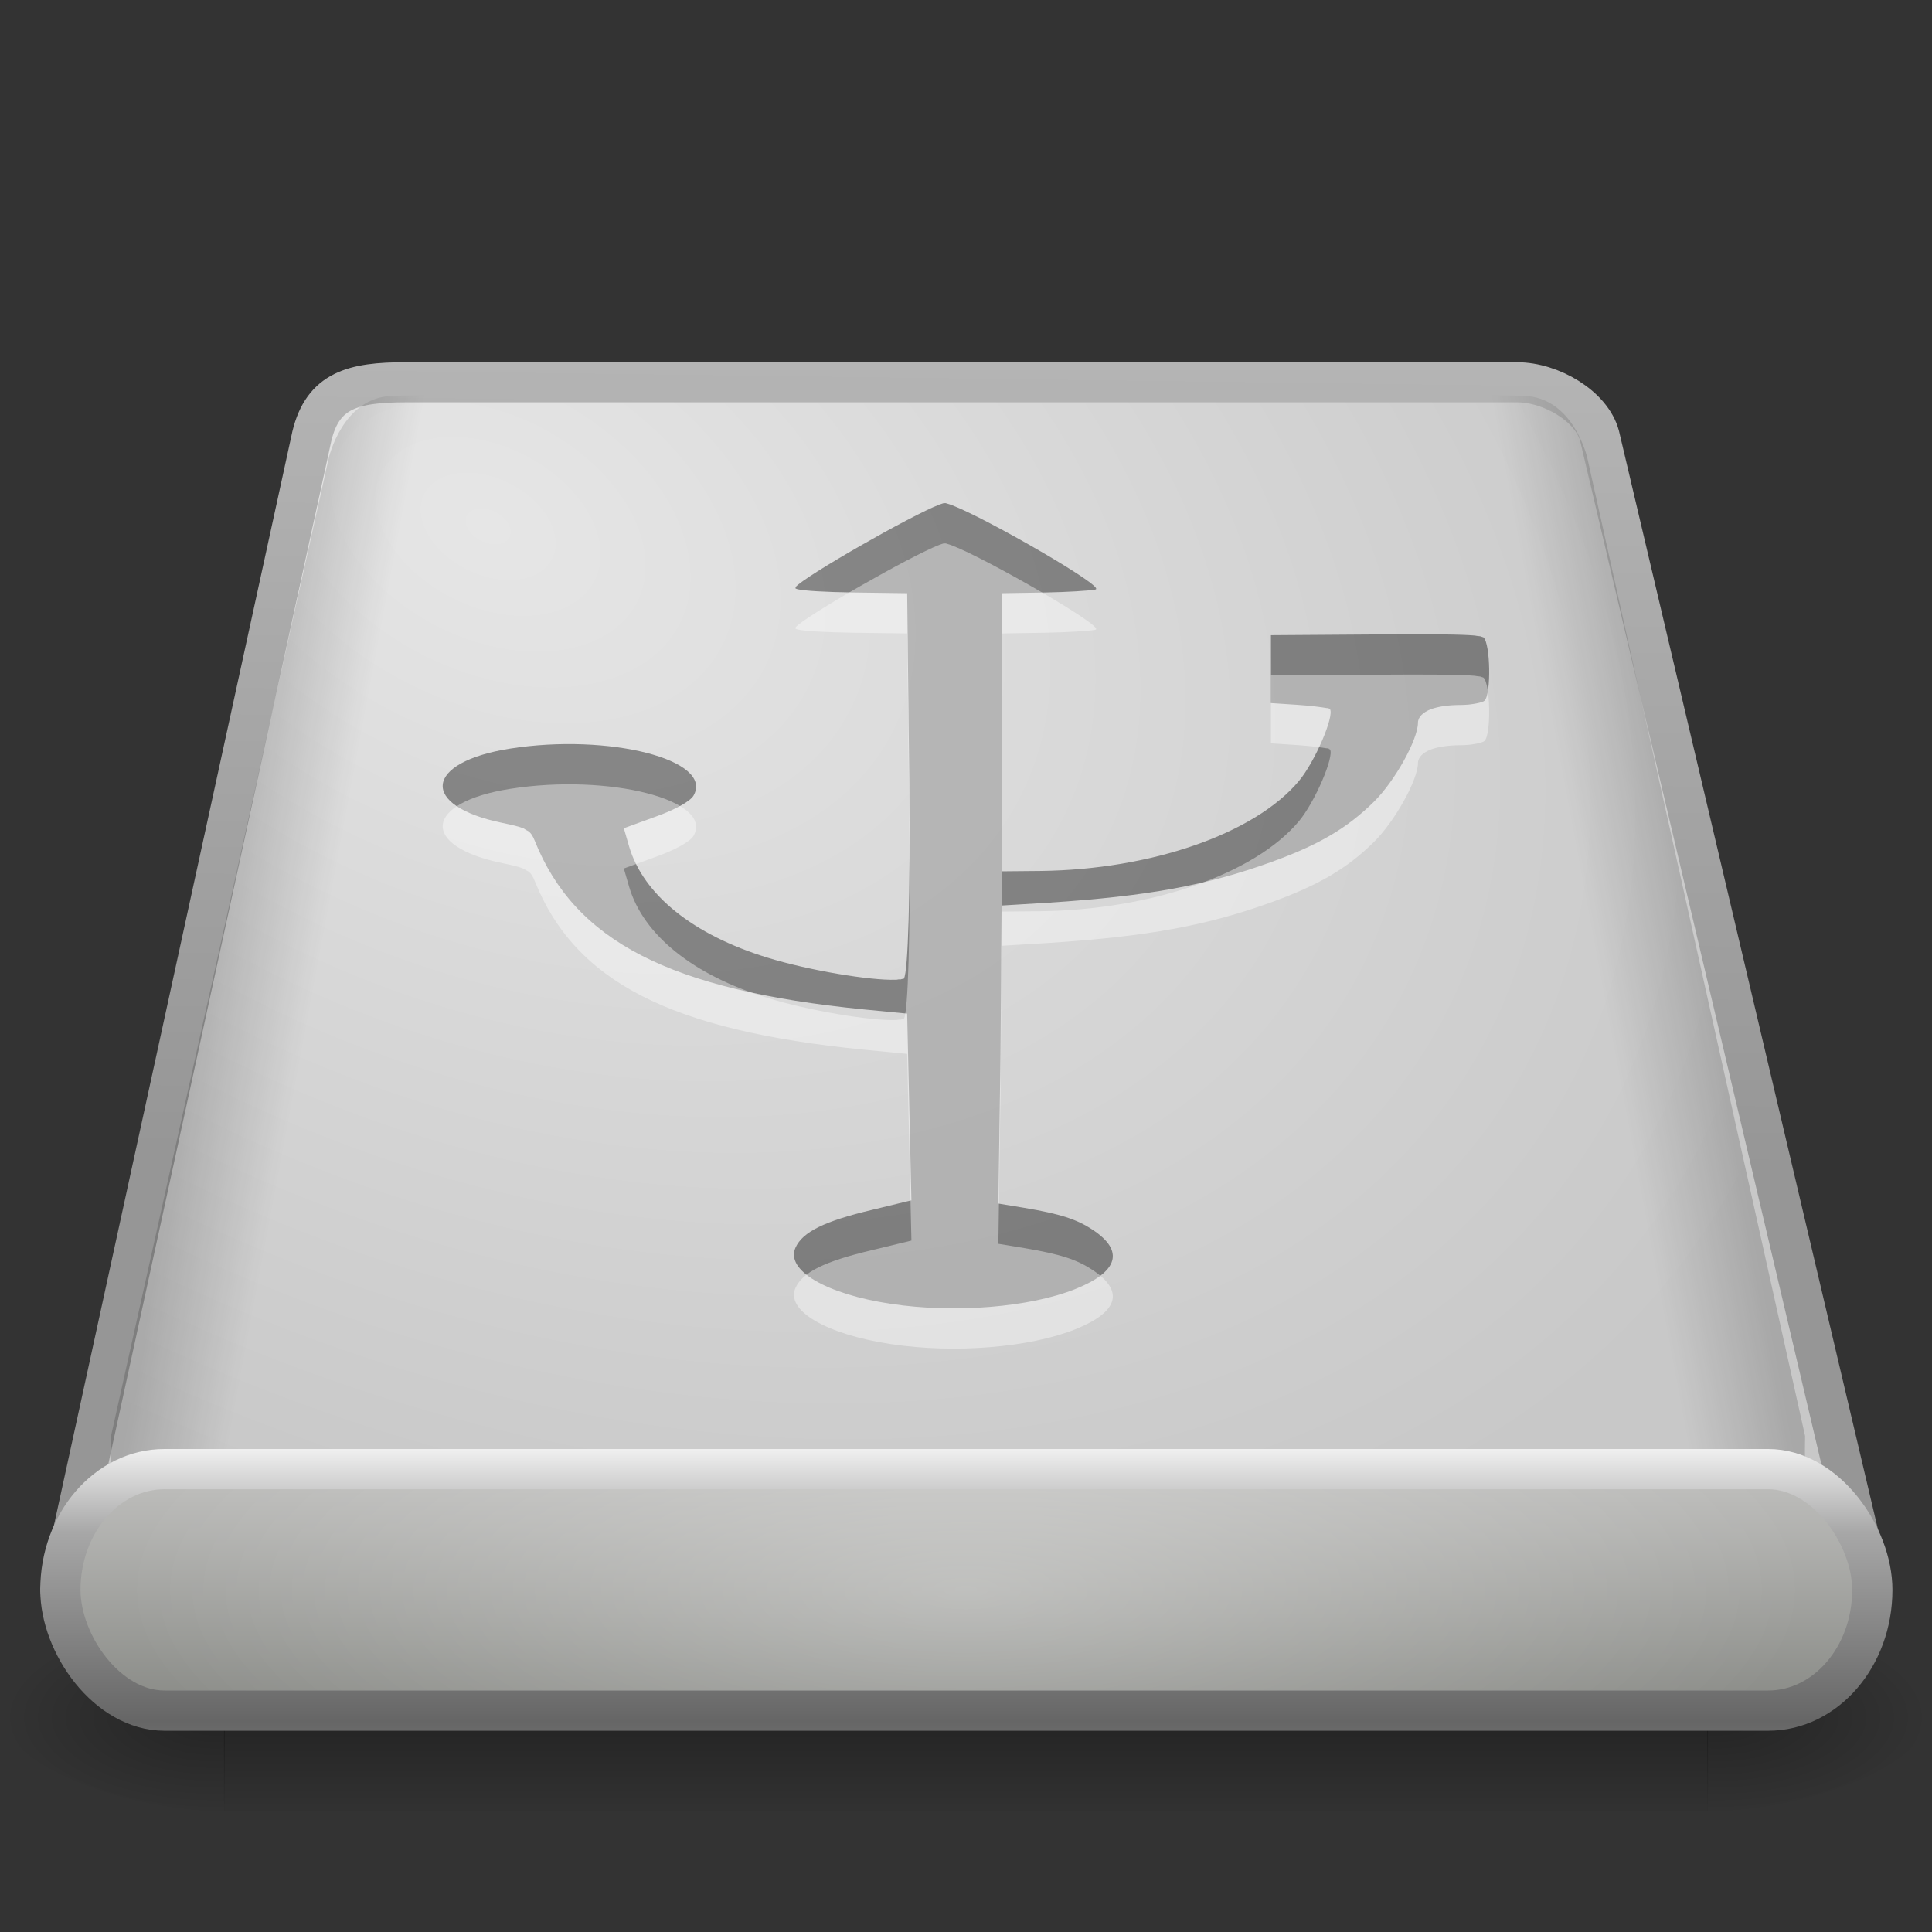 <?xml version="1.0" encoding="UTF-8" standalone="no"?>
<!-- Created with Inkscape (http://www.inkscape.org/) -->

<svg
   xmlns:dc="http://purl.org/dc/elements/1.1/"
   xmlns:cc="http://creativecommons.org/ns#"
   xmlns:rdf="http://www.w3.org/1999/02/22-rdf-syntax-ns#"
   xmlns:svg="http://www.w3.org/2000/svg"
   xmlns="http://www.w3.org/2000/svg"
   xmlns:xlink="http://www.w3.org/1999/xlink"
   xmlns:sodipodi="http://sodipodi.sourceforge.net/DTD/sodipodi-0.dtd"
   xmlns:inkscape="http://www.inkscape.org/namespaces/inkscape"
   version="1.1"
   width="48"
   height="48"
   id="svg4039"
   inkscape:version="0.48.4 r9939"
   sodipodi:docname="gnome-dev-unknown-usb.svg">
  <rect width="100%" height="100%" fill="#333333" stroke="none"/>
  <sodipodi:namedview
     pagecolor="#ffffff"
     bordercolor="#666666"
     borderopacity="1"
     objecttolerance="10"
     gridtolerance="10"
     guidetolerance="10"
     inkscape:pageopacity="0"
     inkscape:pageshadow="2"
     inkscape:window-width="640"
     inkscape:window-height="480"
     id="namedview200589" />
  <defs
     id="defs4041">
    <linearGradient
       x1="302.857"
       y1="366.648"
       x2="302.857"
       y2="609.505"
       id="linearGradient3209"
       xlink:href="#linearGradient5048"
       gradientUnits="userSpaceOnUse"
       gradientTransform="matrix(0.076,0,0,0.021,-3.597,32.451)" />
    <linearGradient
       id="linearGradient5048">
      <stop
         id="stop5050"
         style="stop-color:#000000;stop-opacity:0"
         offset="0" />
      <stop
         id="stop5056"
         style="stop-color:#000000;stop-opacity:1"
         offset="0.5" />
      <stop
         id="stop5052"
         style="stop-color:#000000;stop-opacity:0"
         offset="1" />
    </linearGradient>
    <radialGradient
       cx="605.714"
       cy="486.648"
       r="117.143"
       fx="605.714"
       fy="486.648"
       id="radialGradient2939"
       xlink:href="#linearGradient5060"
       gradientUnits="userSpaceOnUse"
       gradientTransform="matrix(0.045,0,0,0.021,15.389,32.451)" />
    <linearGradient
       id="linearGradient5060">
      <stop
         id="stop5062"
         style="stop-color:#000000;stop-opacity:1"
         offset="0" />
      <stop
         id="stop5064"
         style="stop-color:#000000;stop-opacity:0"
         offset="1" />
    </linearGradient>
    <radialGradient
       cx="605.714"
       cy="486.648"
       r="117.143"
       fx="605.714"
       fy="486.648"
       id="radialGradient2936"
       xlink:href="#linearGradient5060"
       gradientUnits="userSpaceOnUse"
       gradientTransform="matrix(-0.045,0,0,0.021,32.611,32.451)" />
    <radialGradient
       cx="11.734"
       cy="8.49"
       r="23.048"
       fx="11.734"
       fy="8.49"
       id="radialGradient2927"
       xlink:href="#linearGradient7056"
       gradientUnits="userSpaceOnUse"
       gradientTransform="matrix(1.377,0.697,-0.468,0.924,-0.049,-2.939)" />
    <linearGradient
       id="linearGradient7056">
      <stop
         id="stop7064"
         style="stop-color:#e6e6e6;stop-opacity:1"
         offset="0" />
      <stop
         id="stop7060"
         style="stop-color:#c8c8c8;stop-opacity:1"
         offset="1" />
    </linearGradient>
    <linearGradient
       x1="17.814"
       y1="29.797"
       x2="18.073"
       y2="10"
       id="linearGradient2929"
       xlink:href="#linearGradient3484"
       gradientUnits="userSpaceOnUse"
       gradientTransform="translate(0,-1)" />
    <linearGradient
       id="linearGradient3484">
      <stop
         id="stop3486"
         style="stop-color:#969696;stop-opacity:1"
         offset="0" />
      <stop
         id="stop3488"
         style="stop-color:#b4b4b4;stop-opacity:1"
         offset="1" />
    </linearGradient>
    <linearGradient
       x1="-59.202"
       y1="48.915"
       x2="-54.885"
       y2="50.292"
       id="linearGradient2990"
       xlink:href="#linearGradient7406"
       gradientUnits="userSpaceOnUse"
       gradientTransform="matrix(0.555,-0.014,0.021,0.826,37.575,-19.688)" />
    <linearGradient
       id="linearGradient7406">
      <stop
         id="stop7408"
         style="stop-color:#000000;stop-opacity:0.402"
         offset="0" />
      <stop
         id="stop7410"
         style="stop-color:#000000;stop-opacity:0"
         offset="1" />
    </linearGradient>
    <linearGradient
       x1="-59.202"
       y1="48.915"
       x2="-54.885"
       y2="50.292"
       id="linearGradient3056"
       xlink:href="#linearGradient7406-4"
       gradientUnits="userSpaceOnUse"
       gradientTransform="matrix(-0.555,-0.014,-0.021,0.826,10.031,-19.688)" />
    <linearGradient
       id="linearGradient7406-4">
      <stop
         id="stop7408-1"
         style="stop-color:#000000;stop-opacity:0.402"
         offset="0" />
      <stop
         id="stop7410-5"
         style="stop-color:#000000;stop-opacity:0"
         offset="1" />
    </linearGradient>
    <linearGradient
       x1="-56.731"
       y1="66.838"
       x2="-56.731"
       y2="74.808"
       id="linearGradient2982-9"
       xlink:href="#linearGradient4234-7"
       gradientUnits="userSpaceOnUse"
       gradientTransform="matrix(0.791,0,0,0.918,68.898,-24.429)" />
    <linearGradient
       id="linearGradient4234-7">
      <stop
         id="stop4236-2"
         style="stop-color:#bcbcba;stop-opacity:1"
         offset="0" />
      <stop
         id="stop4238-0-5"
         style="stop-color:#787a75;stop-opacity:1"
         offset="1" />
    </linearGradient>
    <linearGradient
       x1="18.094"
       y1="39.789"
       x2="18.094"
       y2="46.001"
       id="linearGradient2984-8"
       xlink:href="#linearGradient3385-9"
       gradientUnits="userSpaceOnUse"
       gradientTransform="matrix(0.948,0,0,1.09,1.265,-7.382)"
       spreadMethod="reflect" />
    <linearGradient
       id="linearGradient3385-9">
      <stop
         id="stop3387-0"
         style="stop-color:#f0f0f0;stop-opacity:1"
         offset="0" />
      <stop
         id="stop3389-2"
         style="stop-color:#a7a7a7;stop-opacity:1"
         offset="0.309" />
      <stop
         id="stop3391-4"
         style="stop-color:#666666;stop-opacity:1"
         offset="1" />
    </linearGradient>
    <linearGradient
       id="linearGradient6310-8-8-4">
      <stop
         id="stop6312-6-0-4"
         style="stop-color:#ffffff;stop-opacity:1"
         offset="0" />
      <stop
         id="stop6314-6-2-3"
         style="stop-color:#ffffff;stop-opacity:0"
         offset="1" />
    </linearGradient>
    <radialGradient
       cx="24"
       cy="42"
       r="21"
       fx="24"
       fy="42"
       id="radialGradient4037"
       xlink:href="#linearGradient6310-8-8-4"
       gradientUnits="userSpaceOnUse"
       gradientTransform="matrix(1,-1.0652117e-8,2.7812622e-8,0.357,1.07e-6,24.5)" />
  </defs>
  <g
     id="layer1">
    <g
       id="layer1-1">
      <rect
         width="36.869"
         height="5"
         x="5.565"
         y="40"
         id="rect2723"
         style="opacity:0.3;fill:url(#linearGradient3209);fill-opacity:1;fill-rule:nonzero;stroke:none;stroke-width:0.5;marker:none;visibility:visible;display:inline;overflow:visible" />
      <path
         d="m 42.417,40 c 0,0 0,5 0,5 C 44.726,45.009 48,43.88 48,42.5 48,41.12 45.423,40 42.417,40 z"
         id="path2725"
         style="opacity:0.3;fill:url(#radialGradient2939);fill-opacity:1;fill-rule:nonzero;stroke:none;stroke-width:0.5;marker:none;visibility:visible;display:inline;overflow:visible" />
      <path
         d="m 5.583,40 c 0,0 0,5 0,5 C 3.274,45.009 0,43.88 0,42.5 0,41.12 2.577,40 5.583,40 z"
         id="path2727"
         style="opacity:0.3;fill:url(#radialGradient2936);fill-opacity:1;fill-rule:nonzero;stroke:none;stroke-width:1;marker:none;visibility:visible;display:inline;overflow:visible" />
      <path
         d="M 46.5,39.5 39.74,10.828 c -0.193,-0.734 -1.201,-1.33 -2.049,-1.33 l -27.617,0 c -1.303,0 -2.049,0.199 -2.324,1.33 L 1.5,39.5"
         id="path6345"
         style="fill:url(#radialGradient2927);fill-opacity:1;fill-rule:nonzero;stroke:url(#linearGradient2929);stroke-width:0.996;stroke-linecap:round;stroke-linejoin:round;stroke-miterlimit:4;stroke-opacity:1;stroke-dasharray:none;stroke-dashoffset:0;marker:none;visibility:visible;display:inline;overflow:visible;enable-background:accumulate" />
      <path
         d="M 9.75,9.836 C 8.511,9.867 8.169,11.376 8.169,11.376 L 2.758,35.678 c 0.032,1.643 -0.129,1.7 0.243,2.117 0.003,0.009 -0.002,0.022 7.866e-4,0.031 0.299,0.981 0.949,1.664 1.702,1.645 L 32.628,38.769 c 1.004,-0.025 1.774,-1.271 1.736,-2.795 -0.013,-0.496 -0.122,-0.94 -0.283,-1.337 l 0.236,-0.506 c -4.3e-4,-0.017 -10e-4,-0.031 -0.022,-0.031 L 27.381,10.923 c -1e-6,0 -0.358,-1.523 -1.615,-1.491 -1.234,0.031 -14.801,0.373 -16.016,0.403 z"
         id="path6434"
         style="opacity:0.4;fill:url(#linearGradient2990);fill-opacity:1;fill-rule:nonzero;stroke:none;stroke-width:0.494;marker:none;visibility:visible;display:inline;overflow:visible;enable-background:accumulate" />
      <path
         d="m 37.856,9.836 c 1.239,0.031 1.58,1.54 1.58,1.54 l 5.411,24.302 c -0.032,1.643 0.129,1.7 -0.243,2.117 -0.003,0.009 0.002,0.022 -7.87e-4,0.031 -0.299,0.981 -0.949,1.664 -1.702,1.645 l -27.924,-0.703 c -1.004,-0.025 -1.774,-1.271 -1.736,-2.795 0.013,-0.496 0.122,-0.94 0.283,-1.337 l -0.236,-0.506 c 4.3e-4,-0.017 0.001,-0.031 0.022,-0.031 L 20.225,10.923 c 1e-6,0 0.358,-1.523 1.615,-1.491 1.234,0.031 14.801,0.373 16.016,0.403 z"
         id="path6434-5"
         style="opacity:0.4;fill:url(#linearGradient3056);fill-opacity:1;fill-rule:nonzero;stroke:none;stroke-width:0.494;marker:none;visibility:visible;display:inline;overflow:visible;enable-background:accumulate" />
      <rect
         width="45.017"
         height="6"
         rx="2.587"
         ry="3"
         x="1.5"
         y="36.5"
         id="rect2526"
         style="fill:url(#linearGradient2982-9);fill-opacity:1;fill-rule:nonzero;stroke:url(#linearGradient2984-8);stroke-width:1;stroke-linecap:round;stroke-linejoin:round;stroke-miterlimit:4;stroke-opacity:1;stroke-dasharray:none;stroke-dashoffset:0;marker:none;visibility:visible;display:inline;overflow:visible;enable-background:accumulate" />
      <rect
         width="42"
         height="5"
         x="3"
         y="37"
         id="rect6300-3"
         style="opacity:0.3;fill:url(#radialGradient4037);fill-opacity:1;stroke:none" />
    </g>
    <path
       d="m 23.446,12.5 c -0.004,8.88e-4 -0.022,0.008 -0.027,0.009 -0.005,0.001 -0.022,0.007 -0.027,0.009 -0.011,0.004 -0.041,0.013 -0.053,0.018 -0.698,0.266 -3.359,1.787 -3.573,2.05 -0.003,0.004 0.002,0.014 0,0.018 -2.98e-4,0.002 -1.27e-4,0.007 0,0.009 9.25e-4,7.99e-4 -0.001,0.008 0,0.009 0.003,0.002 0.023,0.007 0.027,0.009 0.005,0.002 0.021,0.007 0.027,0.009 0.171,0.039 0.677,0.069 1.386,0.08 l 1.333,0.018 0.053,4.753 c 0.029,2.733 -0.033,4.665 -0.133,4.815 -8.23e-4,7.45e-4 8.29e-4,0.008 0,0.009 -0.009,0.003 -0.042,0.006 -0.053,0.009 -0.004,6.82e-4 -0.023,0.008 -0.027,0.009 -0.004,5.88e-4 -0.022,-5.41e-4 -0.027,0 -0.005,4.95e-4 -0.022,-4.49e-4 -0.027,0 -0.01,8.06e-4 -0.043,0.008 -0.053,0.009 -0.005,2.67e-4 -0.021,-2.24e-4 -0.027,0 -0.622,0.02 -2.132,-0.229 -3.173,-0.548 -1.855,-0.569 -3.084,-1.562 -3.44,-2.757 l -0.133,-0.459 0.8,-0.292 c 0.483,-0.173 0.853,-0.38 0.933,-0.521 0.502,-0.887 -2.103,-1.553 -4.559,-1.166 -2.139,0.336 -2.258,1.422 -0.187,1.847 0.237,0.049 0.42,0.091 0.533,0.141 0.008,0.004 0.019,0.014 0.027,0.018 0.007,0.004 0.02,0.014 0.027,0.018 0.01,0.006 0.044,0.02 0.053,0.027 0.077,0.058 0.118,0.134 0.16,0.239 0.998,2.495 3.359,3.711 8.159,4.188 l 1.093,0.106 0.053,2.324 0.053,2.315 -0.987,0.239 c -1.17,0.278 -1.716,0.544 -1.893,0.937 -0.252,0.557 0.748,1.151 2.373,1.396 1.585,0.239 3.45,0.086 4.586,-0.371 1.068,-0.429 1.211,-0.947 0.427,-1.467 -0.397,-0.264 -0.807,-0.397 -1.706,-0.548 l -0.64,-0.106 0.053,-3.702 0.027,-3.702 1.173,-0.071 c 2.465,-0.161 3.934,-0.431 5.546,-1.016 1.162,-0.422 1.865,-0.833 2.533,-1.493 0.521,-0.515 1.092,-1.546 1.093,-1.961 4.67e-4,-0.142 0.123,-0.259 0.32,-0.336 0.184,-0.068 0.436,-0.106 0.747,-0.106 0.055,0 0.133,-0.005 0.187,-0.009 0.038,-0.003 0.098,-0.013 0.133,-0.018 0.096,-0.015 0.191,-0.038 0.24,-0.062 0.009,-0.005 0.021,-0.012 0.027,-0.018 0.169,-0.166 0.146,-1.424 -0.027,-1.573 -0.003,-0.002 -0.024,-0.007 -0.027,-0.009 -0.003,-9.32e-4 -0.024,-0.008 -0.027,-0.009 -0.007,-0.002 -0.019,-0.007 -0.027,-0.009 -0.017,-0.003 -0.058,-0.006 -0.08,-0.009 -0.012,-0.001 -0.04,-0.007 -0.053,-0.009 -0.331,-0.03 -1.079,-0.037 -2.506,-0.027 l -2.56,0.018 0,0.848 0,0.839 0.667,0.044 c 0.301,0.02 0.596,0.058 0.72,0.08 0.004,7.89e-4 0.023,-7.63e-4 0.027,0 0.006,0.002 0.023,0.007 0.027,0.009 0.001,7.73e-4 -0.001,0.008 0,0.009 0.001,0.001 0.026,0.007 0.027,0.009 0.109,0.175 -0.371,1.303 -0.773,1.785 -1.096,1.31 -3.672,2.204 -6.426,2.235 l -0.96,0.009 0,-3.455 0,-3.455 1.093,-0.018 c 0.54,-0.01 1.066,-0.043 1.227,-0.071 0.007,-0.001 0.022,-0.007 0.027,-0.009 5.01e-4,-5.59e-4 -3.85e-4,-0.008 0,-0.009 1.75e-4,-0.003 0.002,-0.014 0,-0.018 -0.142,-0.259 -3.126,-1.955 -3.706,-2.103 -0.005,-0.001 -0.022,-0.008 -0.027,-0.009 -0.002,-2.24e-4 -0.025,1.61e-4 -0.027,0 -0.002,1.54e-4 -0.025,-2.13e-4 -0.027,0 z"
       id="path3218"
       style="opacity:0.4;fill:#000000;fill-opacity:1;stroke:none;display:inline" />
    <path
       d="m 23.446,13.5 c -0.004,8.88e-4 -0.022,0.008 -0.027,0.009 -0.005,0.001 -0.022,0.007 -0.027,0.009 -0.011,0.004 -0.041,0.013 -0.053,0.018 -0.698,0.266 -3.359,1.787 -3.573,2.05 -0.003,0.004 0.002,0.014 0,0.018 -2.98e-4,0.002 -1.27e-4,0.007 0,0.009 9.25e-4,7.99e-4 -0.001,0.008 0,0.009 0.003,0.002 0.023,0.007 0.027,0.009 0.005,0.002 0.021,0.007 0.027,0.009 0.171,0.039 0.677,0.069 1.386,0.08 l 1.333,0.018 0.053,4.753 c 0.029,2.733 -0.033,4.665 -0.133,4.815 -8.23e-4,7.45e-4 8.29e-4,0.008 0,0.009 -0.009,0.003 -0.042,0.006 -0.053,0.009 -0.004,6.82e-4 -0.023,0.008 -0.027,0.009 -0.004,5.88e-4 -0.022,-5.41e-4 -0.027,0 -0.005,4.95e-4 -0.022,-4.49e-4 -0.027,0 -0.01,8.06e-4 -0.043,0.008 -0.053,0.009 -0.005,2.67e-4 -0.021,-2.24e-4 -0.027,0 -0.622,0.02 -2.132,-0.229 -3.173,-0.548 -1.855,-0.569 -3.084,-1.562 -3.44,-2.757 l -0.133,-0.459 0.8,-0.292 c 0.483,-0.173 0.853,-0.38 0.933,-0.521 0.502,-0.887 -2.103,-1.553 -4.559,-1.166 -2.139,0.336 -2.258,1.422 -0.187,1.847 0.237,0.049 0.42,0.091 0.533,0.141 0.008,0.004 0.019,0.014 0.027,0.018 0.007,0.004 0.02,0.014 0.027,0.018 0.01,0.006 0.044,0.02 0.053,0.027 0.077,0.058 0.118,0.134 0.16,0.239 0.998,2.495 3.359,3.711 8.159,4.188 l 1.093,0.106 0.053,2.324 0.053,2.315 -0.987,0.239 c -1.17,0.278 -1.716,0.544 -1.893,0.937 -0.252,0.557 0.748,1.151 2.373,1.396 1.585,0.239 3.45,0.086 4.586,-0.371 1.068,-0.429 1.211,-0.947 0.427,-1.467 -0.397,-0.264 -0.807,-0.397 -1.706,-0.548 l -0.64,-0.106 0.053,-3.702 0.027,-3.702 1.173,-0.071 c 2.465,-0.161 3.934,-0.431 5.546,-1.016 1.162,-0.422 1.865,-0.833 2.533,-1.493 0.521,-0.515 1.092,-1.546 1.093,-1.961 4.67e-4,-0.142 0.123,-0.259 0.32,-0.336 0.184,-0.068 0.436,-0.106 0.747,-0.106 0.055,0 0.133,-0.005 0.187,-0.009 0.038,-0.003 0.098,-0.013 0.133,-0.018 0.096,-0.015 0.191,-0.038 0.24,-0.062 0.009,-0.005 0.021,-0.012 0.027,-0.018 0.169,-0.166 0.146,-1.424 -0.027,-1.573 -0.003,-0.002 -0.024,-0.007 -0.027,-0.009 -0.003,-9.32e-4 -0.024,-0.008 -0.027,-0.009 -0.007,-0.002 -0.019,-0.007 -0.027,-0.009 -0.017,-0.003 -0.058,-0.006 -0.08,-0.009 -0.012,-0.001 -0.04,-0.007 -0.053,-0.009 -0.331,-0.03 -1.079,-0.037 -2.506,-0.027 l -2.56,0.018 0,0.848 0,0.839 0.667,0.044 c 0.301,0.02 0.596,0.058 0.72,0.08 0.004,7.89e-4 0.023,-7.63e-4 0.027,0 0.006,0.002 0.023,0.007 0.027,0.009 0.001,7.73e-4 -0.001,0.008 0,0.009 0.001,0.001 0.026,0.007 0.027,0.009 0.109,0.175 -0.371,1.303 -0.773,1.785 -1.096,1.31 -3.672,2.204 -6.426,2.235 l -0.96,0.009 0,-3.455 0,-3.455 1.093,-0.018 c 0.54,-0.01 1.066,-0.043 1.227,-0.071 0.007,-0.001 0.022,-0.007 0.027,-0.009 5.01e-4,-5.59e-4 -3.85e-4,-0.008 0,-0.009 1.75e-4,-0.003 0.002,-0.014 0,-0.018 -0.142,-0.259 -3.126,-1.955 -3.706,-2.103 -0.005,-0.001 -0.022,-0.008 -0.027,-0.009 -0.002,-2.24e-4 -0.025,1.61e-4 -0.027,0 -0.002,1.54e-4 -0.025,-2.13e-4 -0.027,0 z"
       id="path3218-9"
       style="opacity:0.4;fill:#ffffff;fill-opacity:1;stroke:none;display:inline" />
  </g>
</svg>
